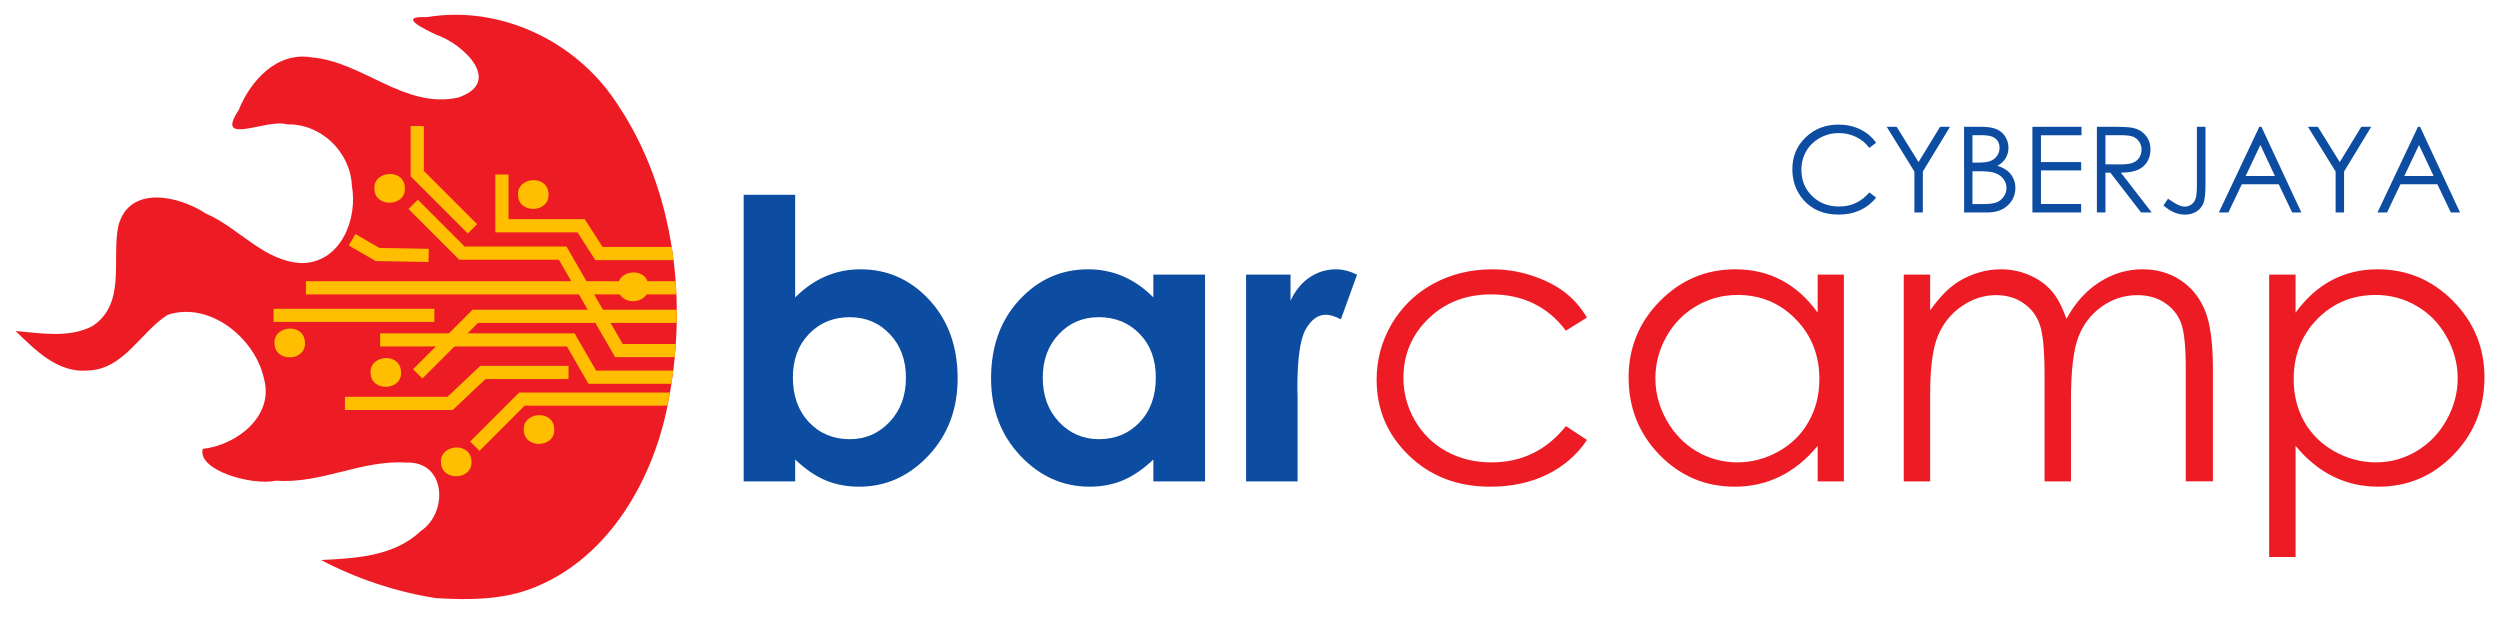 <svg xmlns="http://www.w3.org/2000/svg" width="3300" height="830"><path fill="#ed1c24" d="M575.387 789.498c-52.568-8.124-105.83-26.006-151.5-50.276 45.803-2.258 96.333-4.773 131.67-38.356 36.338-24.458 33.31-92.352-19.2-90.223-58.667-3.997-112.65 28.327-171.545 23.828-33.03 7.12-105.09-14.22-97.084-41.95 44.212-4.89 94.105-42.76 80.85-92.15-11.457-53.72-71.445-103.03-127.203-84.83-35.958 22.67-57.743 72.22-105.71 73.57-39.48 3.35-69-26.89-95.07-52.2 33.41 3 70.556 9.58 101.412-6.44 44.914-29.73 25.057-87.95 34.165-132.22 14.316-54.96 80.433-39.64 115.574-16.36 44.114 18.94 77.678 64.6 128.37 65.41 50.532-1.88 72.24-58.89 64.338-102.39-2.052-44.61-40.867-81.9-85.83-80.73-25.593-8.23-96.06 29.78-63.666-18.61 15.442-38.9 50.562-77.76 96.473-69.83 67.58 5.74 122.73 68.51 193.33 53.03 60.2-20.223 6.42-71.02-28.78-82.85-14.25-6.75-53.44-25.13-12.65-23.283 96.23-16.07 195.76 30.88 249.34 111.4 79.51 116.094 95.92 267.1 68.23 402.77-20.68 102.01-81.96 205.723-184.25 241.9-38.92 13.386-80.66 13.26-121.25 10.82z"/><path fill="#ffbe00" fill-rule="evenodd" d="M403.822 371.17v17.402H892.82c-.25-5.807-.59-11.608-1.015-17.403H403.822z" style="line-height:normal;text-indent:0;text-align:start;text-decoration-line:none;text-decoration-style:solid;text-decoration-color:#000000;text-transform:none;block-progression:tb;isolation:auto;mix-blend-mode:normal" color="#000" font-family="sans-serif" white-space="normal" overflow="visible" solid-color="#000000"/><path fill="#ffbe00" fill-rule="evenodd" d="M551.51 263.582l-12.31 12.304 66.978 66.978H737.73l74.244 128.592h78.66c.55-5.787 1-11.593 1.387-17.403h-69.99L747.78 325.46H613.39l-61.88-61.878z" style="line-height:normal;text-indent:0;text-align:start;text-decoration-line:none;text-decoration-style:solid;text-decoration-color:#000000;text-transform:none;block-progression:tb;isolation:auto;mix-blend-mode:normal" color="#000" font-family="sans-serif" white-space="normal" overflow="visible" solid-color="#000000"/><path fill="#ffbe00" fill-rule="evenodd" d="M623.764 408.84l-78.53 78.53 12.304 12.31 73.43-73.43h262.265c.12-5.802.172-11.606.122-17.41h-269.59zm30.066-178.42v76.236h108.427l23.62 36.71h103.2c-.723-5.82-1.538-11.624-2.446-17.41h-91.25l-23.62-36.703H671.24V230.42h-17.41z" style="line-height:normal;text-indent:0;text-align:start;text-decoration-line:none;text-decoration-style:solid;text-decoration-color:#000000;text-transform:none;block-progression:tb;isolation:auto;mix-blend-mode:normal" color="#000" font-family="sans-serif" white-space="normal" overflow="visible" solid-color="#000000"/><path fill="#ffbe00" fill-rule="evenodd" d="M501.78 439.975v17.403h246.602l28.427 49.243h109.43c.88-5.78 1.69-11.58 2.41-17.4h-101.8l-28.43-49.24H501.78zm40.278-273.6v66.396l75.388 75.39 12.304-12.3-70.29-70.29v-59.19h-17.4zm-72.944 142.61l-8.702 15.074 35.6 20.55 69.658 1.25.32-17.41-65.165-1.17-31.71-18.31zm-107.987 98.602v17.403h212.236v-17.403H361.127z" style="line-height:normal;text-indent:0;text-align:start;text-decoration-line:none;text-decoration-style:solid;text-decoration-color:#000000;text-transform:none;block-progression:tb;isolation:auto;mix-blend-mode:normal" color="#000" font-family="sans-serif" white-space="normal" overflow="visible" solid-color="#000000"/><path fill="#ffbe00" fill-rule="evenodd" d="M633.955 482.94l-43.25 40.814H455.313v17.403h142.313l43.243-40.813h109.57V482.94H633.95zm51.343 35.16l-64.717 64.716 12.32 12.304 59.62-59.61h188.62c1.17-5.775 2.23-11.585 3.24-17.41H685.3z" style="line-height:normal;text-indent:0;text-align:start;text-decoration-line:none;text-decoration-style:solid;text-decoration-color:#000000;text-transform:none;block-progression:tb;isolation:auto;mix-blend-mode:normal" color="#000" font-family="sans-serif" white-space="normal" overflow="visible" solid-color="#000000"/><path fill="#ffbe00" d="M534.433 248.633c.908 24.375-39.308 25.707-40.137 1.377-2.635-23.953 36.655-28.42 39.845-4.685l.25 1.93.05 1.378zM529.41 491.64c.908 24.375-39.31 25.707-40.137 1.377-2.635-23.953 36.655-28.42 39.844-4.685l.242 1.932.05 1.377zm-126.84-38.93c.907 24.374-39.31 25.706-40.138 1.376-2.635-23.953 36.655-28.42 39.844-4.685l.243 1.94.05 1.38zm329.032 114.282c.908 24.374-39.31 25.706-40.137 1.377-2.635-23.96 36.655-28.43 39.845-4.69l.242 1.93.05 1.37zm-109.26 42.698c.91 24.375-39.31 25.707-40.136 1.378-2.635-23.954 36.655-28.42 39.844-4.686l.242 1.932.05 1.377zm101.725-352.894c.908 24.375-39.31 25.707-40.137 1.377-2.635-23.953 36.655-28.42 39.844-4.685l.242 1.93.05 1.378zM855.93 378.614c.91 24.374-39.307 25.706-40.136 1.377-2.635-23.95 36.655-28.42 39.845-4.68l.24 1.93.05 1.38z"/><path fill="none" d="M343.278 133.673h563.864V681.78H343.278z"/><g font-family="Century Gothic" letter-spacing="0" word-spacing="0"><path fill="#0c4da2" d="M1049.616 257.16v135.45q18.56-18.56 40.132-27.842 21.572-9.28 46.153-9.28 53.43 0 90.8 40.383 37.38 40.39 37.38 103.6 0 60.95-38.63 102.09-38.63 40.89-91.55 40.89-23.58 0-43.89-8.27-20.31-8.52-40.38-27.59v28.85h-67.98V257.16h67.98zm71.988 161.535q-32.357 0-53.678 22.073-21.32 22.073-21.32 57.69 0 36.37 21.32 58.945 21.32 22.324 53.678 22.324 31.353 0 52.674-22.826 21.57-22.82 21.57-58.19 0-35.11-21.07-57.44-21.068-22.57-53.174-22.57zm400.826-56.185h68.224v272.9h-68.225v-28.844q-20.07 19.063-40.39 27.59-20.07 8.278-43.65 8.278-52.93 0-91.56-40.885-38.63-41.14-38.63-102.09 0-63.21 37.37-103.6 37.37-40.39 90.8-40.39 24.58 0 46.15 9.28t39.88 27.84v-30.1zm-71.99 56.185q-31.855 0-52.924 22.574-21.07 22.32-21.07 57.44 0 35.36 21.32 58.19 21.572 22.82 52.925 22.82 32.36 0 53.68-22.33 21.32-22.58 21.32-58.95 0-35.62-21.32-57.69t-53.93-22.08zm194.393-56.185h58.694v34.363q9.532-20.318 25.334-30.852 15.81-10.53 34.62-10.53 13.3 0 27.84 7.03L1770 421.46q-12.04-6.02-19.813-6.02-15.8 0-26.837 19.565-10.787 19.566-10.787 76.75l.25 13.3v110.36h-67.974v-272.9z" style="line-height:125%;-inkscape-font-specification:'Century Gothic Bold'" font-weight="bold"/><path fill="#ed1c24" d="M2094.82 419.196l-27.84 17.308q-36.12-47.91-98.577-47.91-49.915 0-83.025 32.107-32.858 32.11-32.858 78.01 0 29.85 15.05 56.19 15.3 26.34 41.637 40.89 26.588 14.55 59.447 14.55 60.2 0 98.325-47.91l27.84 18.31q-19.57 29.35-52.68 45.65-32.86 16.06-75 16.06-64.72 0-107.36-41.13t-42.64-100.08q0-39.63 19.81-73.49 20.06-34.11 54.93-53.17 34.86-19.06 78-19.06 27.09 0 52.17 8.28 25.33 8.278 42.89 21.57 17.55 13.296 29.85 33.864zm339.122-56.686v272.9h-34.615v-46.904q-22.073 26.84-49.664 40.383-27.34 13.54-59.948 13.54-57.942 0-99.078-41.89-40.885-42.14-40.885-102.34 0-58.95 41.387-100.83 41.38-41.89 99.57-41.89 33.61 0 60.7 14.29 27.34 14.29 47.91 42.89V362.5h34.61zm-140.465 26.838q-29.347 0-54.18 14.548-24.83 14.297-39.63 40.383-14.548 26.08-14.548 55.18 0 28.84 14.79 55.18 14.8 26.33 39.63 41.13 25.08 14.54 53.68 14.54 28.84 0 54.68-14.55 25.83-14.55 39.63-39.38 14.04-24.84 14.04-55.94 0-47.41-31.36-79.26-31.11-31.86-76.76-31.86zm219.476-26.838h34.865v47.155q18.31-26.086 37.624-38.126 26.588-16.06 55.935-16.06 19.816 0 37.625 7.77 17.81 7.77 29.096 20.82 11.287 12.79 19.565 36.87 17.558-32.11 43.895-48.66 26.337-16.81 56.687-16.81 28.344 0 49.915 14.29 21.822 14.29 32.357 39.88 10.535 25.58 10.535 76.75v149h-35.87V486.42q0-43.897-6.27-60.2-6.27-16.555-21.57-26.588-15.05-10.034-36.12-10.034-25.585 0-46.905 15.05-21.07 15.05-30.852 40.133-9.783 25.09-9.783 83.78v106.85h-34.865V495.7q0-49.414-6.27-66.972-6.02-17.81-21.32-28.344-15.302-10.786-36.37-10.786-24.332 0-45.652 14.8-21.07 14.547-31.354 39.38-10.03 24.832-10.03 76V635.41h-34.86v-272.9zm482.344 0h34.865v50.165q20.82-28.595 47.91-42.892 27.088-14.297 60.45-14.297 58.19 0 99.578 41.888 41.387 41.89 41.387 100.833 0 60.2-41.136 102.34-40.88 41.887-98.82 41.887-32.61 0-59.95-13.545-27.34-13.55-49.41-40.39v146.74h-34.87V362.51zm140.464 26.838q-45.65 0-77 31.855-31.1 31.855-31.1 79.262 0 31.103 13.8 55.935 14.05 24.832 39.89 39.38 26.09 14.548 54.93 14.548 28.35 0 53.18-14.548 25.08-14.8 39.88-41.136 14.8-26.337 14.8-55.182 0-29.097-14.8-55.183-14.54-26.09-39.38-40.39-24.83-14.55-54.18-14.55z" style="line-height:125%;-inkscape-font-specification:'Century Gothic'"/></g><path fill="#0c4da2" d="M2476.493 188.354l-8.918 6.843q-7.38-9.61-17.76-14.53-10.302-4.998-22.68-4.998-13.53 0-25.063 6.53-11.532 6.46-17.913 17.45-6.31 10.91-6.31 24.6 0 20.68 14.14 34.52 14.22 13.84 35.82 13.84 23.75 0 39.74-18.61l8.92 6.76q-8.46 10.76-21.15 16.68-12.61 5.84-28.22 5.84-29.676 0-46.82-19.76-14.377-16.69-14.377-40.29 0-24.84 17.373-41.75 17.45-16.99 43.67-16.99 15.836 0 28.6 6.3 12.76 6.23 20.91 17.53zm13.993-20.988h13.07l28.907 46.59 28.446-46.59h13.07l-35.83 59.045v54.05H2527v-54.05l-36.52-59.04zm102.098 0h22.296q13.454 0 20.68 3.23 7.228 3.15 11.38 9.763 4.228 6.61 4.228 14.68 0 7.53-3.69 13.76-3.69 6.15-10.84 9.99 8.84 3 13.607 7.07 4.767 3.99 7.38 9.76 2.692 5.69 2.692 12.38 0 13.61-9.995 23.06-9.917 9.38-26.678 9.38h-31.06V167.36zm11.07 11.07v36.212h6.46q11.762 0 17.298-2.153 5.535-2.23 8.764-6.92 3.23-4.766 3.23-10.532 0-7.765-5.46-12.147-5.38-4.46-17.22-4.46h-13.07zm0 47.59v43.36h13.994q12.378 0 18.144-2.382 5.766-2.46 9.226-7.61 3.536-5.152 3.536-11.15 0-7.533-4.92-13.146-4.92-5.612-13.53-7.688-5.767-1.384-20.067-1.384h-6.382zm79.112-58.66h64.81v11.148h-53.508v35.365h53.048v11.07h-53.048v44.36h53.048v11.14h-64.35V167.36zm85.108 0h22.526q18.836 0 25.525 1.537 10.07 2.307 16.376 9.918 6.31 7.54 6.31 18.61 0 9.23-4.38 16.22-4.3 7-12.38 10.61-8.07 3.54-22.29 3.62l40.67 52.59h-13.99l-40.59-52.58h-6.46v52.59h-11.3v-113.1zm11.302 11.07v38.44l19.45.155q11.302 0 16.684-2.15 5.46-2.15 8.457-6.84 3.075-4.76 3.075-10.61 0-5.69-3.075-10.3-3.075-4.69-8.073-6.69-4.997-2-16.606-2h-19.912zm120.704-11.07h11.378v76.343q0 17.6-2.768 24.52-2.69 6.84-9.072 10.99-6.38 4.07-15.453 4.07-6.842 0-13.53-2.69-6.613-2.62-14.685-9.31l5.996-9q8.842 6.23 14.685 8.76 3.85 1.69 7.54 1.69 4.85 0 8.77-2.92 4-2.93 5.54-7.77 1.62-4.84 1.62-18.76v-75.95zm85.184 0l52.74 113.092h-12.146l-17.76-37.21h-48.743l-17.683 37.21h-12.608l53.432-113.092h2.768zm-1.384 23.987l-19.45 40.978h38.67l-19.22-40.97zm62.812-23.987h13.07l28.908 46.59 28.446-46.59h13.07l-35.827 59.045v54.05h-11.15v-54.05l-36.52-59.04zm147.998 0l52.74 113.092h-12.147l-17.76-37.21h-48.743l-17.682 37.21h-12.61l53.434-113.092h2.767zm-1.384 23.987l-19.452 40.978h38.672l-19.22-40.97z" style="line-height:125%;-inkscape-font-specification:'Century Gothic'" font-family="Century Gothic" letter-spacing="0" word-spacing="0"/></svg>
